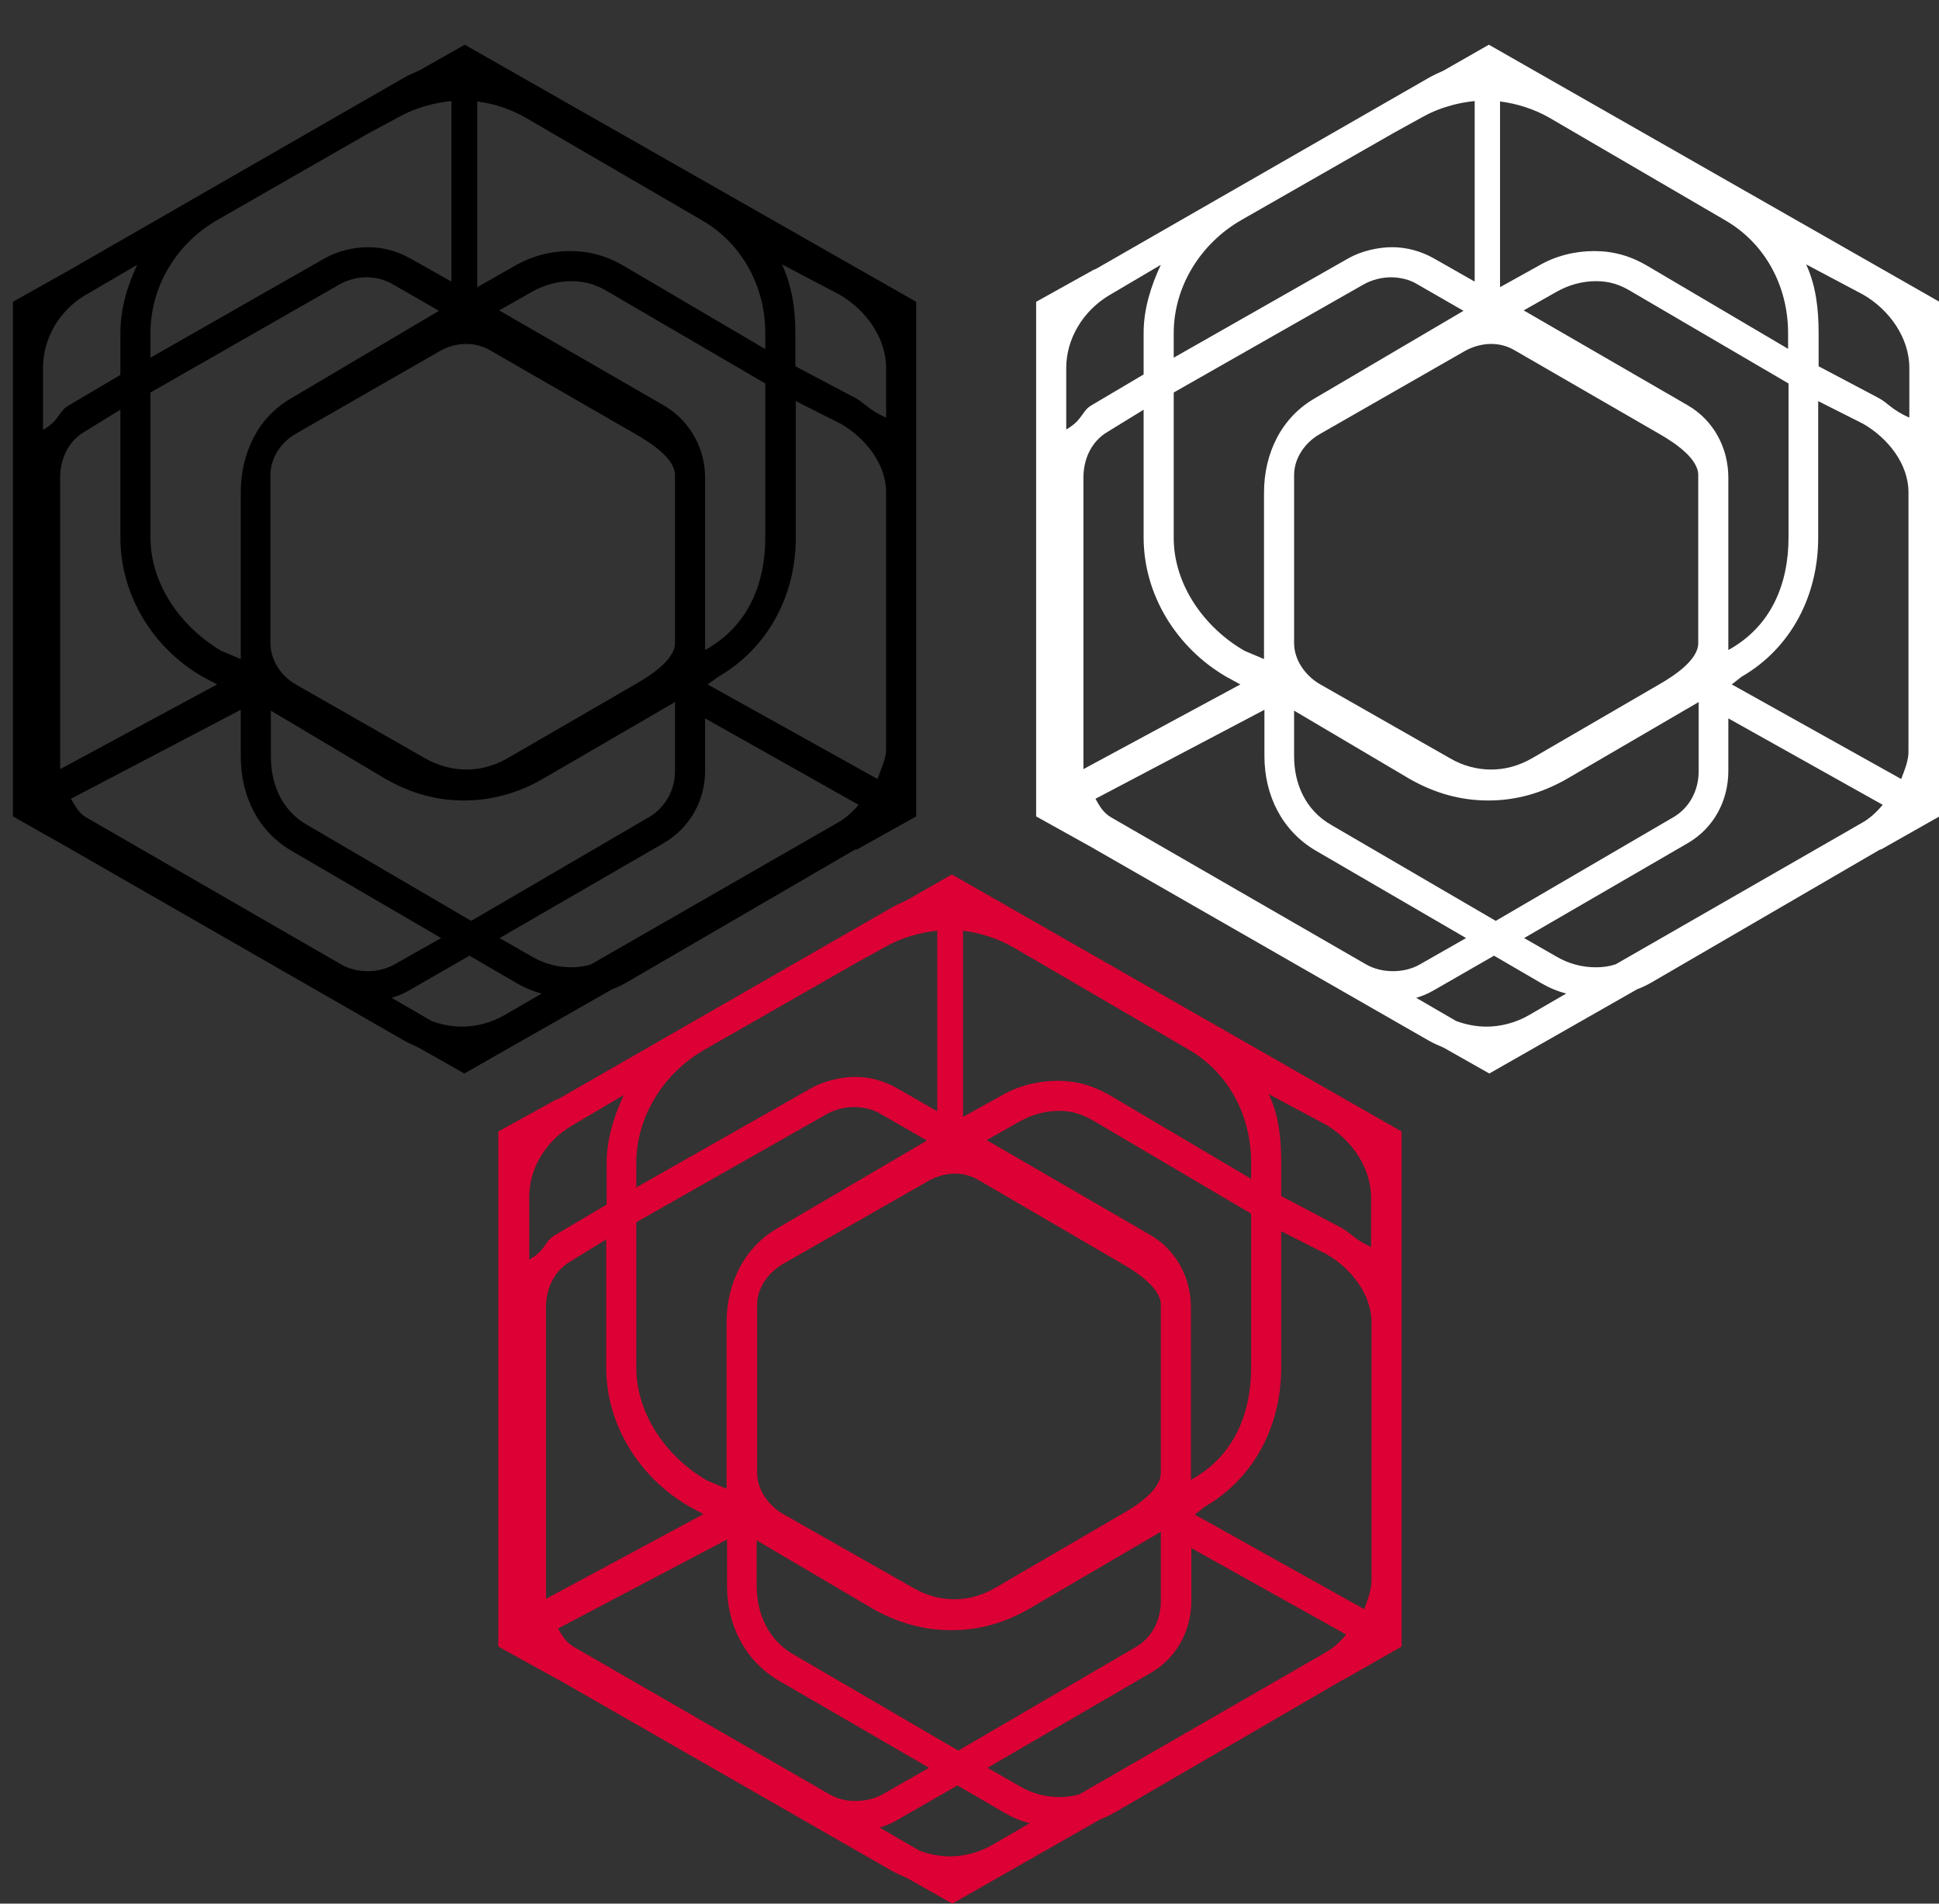 <?xml version="1.0" encoding="utf-8"?>
<!-- Generator: Adobe Illustrator 19.2.0, SVG Export Plug-In . SVG Version: 6.00 Build 0)  -->
<svg version="1.1" id="Layer_1" xmlns="http://www.w3.org/2000/svg" xmlns:xlink="http://www.w3.org/1999/xlink" x="0px" y="0px"
	 viewBox="0 0 451 442.8" style="enable-background:new 0 0 451 442.8;" xml:space="preserve">
<rect x="0" y="0" width="451" height="442.8" fill="#333333" stroke="none"/>
<style type="text/css">
	.st0{fill:#B3B3B3;}
	.st1{fill:#666666;stroke:#000000;stroke-width:2;stroke-miterlimit:10;}
	.st2{stroke:#000000;stroke-width:2;stroke-miterlimit:10;}
	.st3{fill:#FFFFFF;}
	.st4{fill:#CCCCCC;}
	.st5{fill:#666666;}
	.st6{fill:#FFFFFF;stroke:#000000;stroke-width:2;stroke-miterlimit:10;}
	.st7{fill:none;stroke:#000000;stroke-width:2;stroke-miterlimit:10;}
	.st8{fill:url(#XMLID_1549_);}
	.st9{fill:url(#XMLID_1552_);}
	.st10{fill:url(#XMLID_1555_);}
	.st11{fill:url(#XMLID_1556_);}
	.st12{fill:#231F20;}
	.st13{fill:url(#XMLID_1559_);}
	.st14{fill:#E6E6E6;}
	.st15{fill:url(#XMLID_1560_);}
	.st16{fill:url(#);}
	.st17{fill:url(#XMLID_1561_);}
	.st18{fill:url(#XMLID_1562_);}
	.st19{fill:#333333;}
	.st20{fill:url(#XMLID_1563_);}
	.st21{fill:#4D4D4D;}
	.st22{fill:url(#XMLID_1564_);}
	.st23{fill:url(#XMLID_1565_);}
	.st24{fill:url(#XMLID_1566_);}
	.st25{fill:url(#XMLID_1567_);}
	.st26{fill:url(#XMLID_1573_);}
	.st27{fill:url(#XMLID_1574_);}
	.st28{fill:url(#XMLID_1576_);}
	.st29{fill:#DC0034;}
	.st30{fill:url(#XMLID_1577_);}
	.st31{fill:url(#XMLID_1578_);}
	.st32{fill:#222222;}
	.st33{fill:url(#XMLID_1582_);}
	.st34{fill:url(#XMLID_1583_);}
	.st35{fill:url(#XMLID_1584_);}
	.st36{fill:url(#XMLID_1585_);}
	.st37{opacity:0.22;}
	.st38{fill:url(#XMLID_1588_);}
	.st39{fill:url(#XMLID_1589_);}
	.st40{fill:url(#XMLID_1590_);}
	.st41{fill:url(#XMLID_1591_);}
	.st42{fill:url(#XMLID_1592_);}
	.st43{fill:url(#XMLID_1593_);}
	.st44{fill:none;stroke:#231F20;stroke-miterlimit:10;}
	.st45{fill:url(#XMLID_1594_);}
	.st46{fill:url(#XMLID_1598_);}
	.st47{fill:url(#XMLID_1599_);}
	.st48{fill:url(#XMLID_1600_);}
	.st49{fill:url(#XMLID_1601_);}
	.st50{fill:url(#XMLID_1602_);}
	.st51{fill:url(#XMLID_1603_);}
	.st52{fill:url(#XMLID_1660_);}
	.st53{fill:url(#XMLID_1661_);}
	.st54{fill:url(#XMLID_1662_);}
	.st55{fill:url(#XMLID_1663_);}
	.st56{fill:url(#XMLID_1664_);}
	.st57{opacity:0.49;}
	.st58{fill:#D80027;}
	.st59{fill:url(#XMLID_1665_);}
	.st60{fill:url(#XMLID_1666_);}
	.st61{fill:url(#XMLID_1669_);}
	.st62{fill:url(#XMLID_1670_);}
	.st63{fill:url(#XMLID_1671_);}
	.st64{fill:url(#XMLID_1672_);}
	.st65{fill:url(#XMLID_1673_);}
	.st66{fill:url(#XMLID_1674_);}
	.st67{fill:url(#XMLID_1675_);}
	.st68{fill:url(#XMLID_1676_);}
	.st69{fill:url(#XMLID_1681_);}
	.st70{fill:url(#XMLID_1682_);}
	.st71{fill:none;stroke:#000000;stroke-miterlimit:10;}
	.st72{fill:url(#XMLID_1683_);}
	.st73{fill:#808080;}
	.st74{fill:#009245;stroke:#FFFFFF;stroke-miterlimit:10;}
	.st75{fill:#603813;stroke:#FFFFFF;stroke-miterlimit:10;}
	.st76{fill:#D4145A;stroke:#FFFFFF;stroke-miterlimit:10;}
	.st77{fill:#0071BC;stroke:#FFFFFF;stroke-miterlimit:10;}
	.st78{fill:#009245;}
	.st79{opacity:0.8;}
	.st80{fill:#DC0034;stroke:#000000;stroke-width:2;stroke-miterlimit:10;}
	.st81{fill:none;}
	.st82{fill:url(#XMLID_1684_);}
	.st83{fill:url(#XMLID_1685_);}
	.st84{fill:none;stroke:#FFFFFF;stroke-width:2;stroke-miterlimit:10;}
	.st85{fill:none;stroke:#FFFFFF;stroke-miterlimit:10;}
	.st86{fill:url(#XMLID_1686_);}
	.st87{fill:url(#XMLID_1687_);}
	.st88{fill:url(#XMLID_1688_);}
	.st89{stroke:#000000;stroke-miterlimit:10;}
	.st90{fill:url(#XMLID_1689_);}
	.st91{fill:url(#XMLID_1690_);}
	.st92{fill:url(#XMLID_1691_);}
	.st93{fill:#FFFFFF;stroke:#000000;stroke-miterlimit:10;}
</style>
<path id="XMLID_260_" d="M108.1,10.4l-10.6,6c-1.1,0.5-2.3,1-3.4,1.6L16.7,62.5c-0.1,0.1-0.4,0.2-0.5,0.3L3,70.2v15.4v88.9v15.4
	l13.1,7.4c0.1,0.1,0.3,0.2,0.5,0.3l77.5,44.5c1.1,0.6,2.2,1.1,3.3,1.6l10.6,6l34.4-19.6c1.1-0.4,2.1-0.9,3.2-1.5l53.3-31l0-0.2h0
	l0,0.2c0.1,0,0.3,0,0.4,0l13.8-7.7v-2V70.2L108.1,10.4z M19.6,68.8l12.3-7.2C29.6,66.5,28,71.9,28,77.5v9.7l-12,7.1
	c-2.5,1.4-2,3.4-6,5.7V85.6C10,78.8,13.7,72.4,19.6,68.8z M132.9,225c-3.2,0-6.3-0.8-9.2-2.5l-7.5-4.3l38.2-22.1
	c6-3.5,9.6-9.8,9.6-16.8v-12.2l35.7,20.1c-1.4,1.7-3.1,3.2-5.1,4.3l-57.1,32.8C136,224.8,134.4,225,132.9,225z M50.5,51.2l35.4-20.3
	l6.9-3.7c3.7-2.1,8.2-3.3,12.2-3.7v42l-9.6-5.4c-3-1.7-6.4-2.6-9.8-2.6c-3.3,0-7.1,0.9-10.1,2.6L35,83.2v-5.7
	C35,66.6,41.1,56.6,50.5,51.2z M206,97.1c-4-1.8-4.8-3.3-7-4.5l-14-7.4v-7.7c0-5.6-0.8-11-3.1-16l13.3,7c6.1,3.5,10.9,10,10.9,17.1
	V97.1z M204.1,181.2l-39.5-22l2.5-1.8c11.6-6.7,18-19,18-32.3V93.3l10.5,5.3c5.7,3.3,10.5,9.3,10.5,15.9v60
	C206,176.8,204.8,179.1,204.1,181.2z M178,81.2l-33-19.4c-3.9-2.3-8-3.4-12.4-3.4c-4.4,0-8.8,1.1-12.8,3.4l-8.8,5V23.6
	c4,0.5,7.8,1.8,11.3,3.8l40.9,23.8c9.4,5.4,14.8,15.4,14.8,26.3V81.2z M147.7,100.9c3.5,2,9.3,5.7,9.3,9.6v39.1
	c0,3.9-5.8,7.6-9.3,9.6L118,176.4c-3,1.7-6.2,2.6-9.5,2.6c-3.3,0-6.6-0.9-9.6-2.6l-30.1-17.2c-3.5-2-5.9-5.7-5.9-9.6v-39.1
	c0-3.9,2.4-7.6,5.9-9.6l33.6-19.3c1.8-1,3.9-1.6,6-1.6c2,0,4,0.5,5.8,1.6L147.7,100.9z M164,151.2v-40.1c0-6.9-3.6-13.3-9.6-16.8
	l-38.3-22.1l7.6-4.3c2.8-1.6,6-2.5,9.2-2.5c3.2,0,5.8,0.8,8.6,2.5L178,89.2V125C178,135.8,174,145.7,164,151.2z M78.9,66.2
	c1.9-1.1,4.2-1.7,6.3-1.7c2.1,0,4.3,0.5,6.3,1.7l10.6,6.1L67.8,92.6c-7.9,4.5-11.8,12.9-11.8,22v38.7l-4.5-1.9
	C42.1,145.9,35,135.9,35,125V91.3L78.9,66.2z M47.1,157.4l3.4,1.8L14,178.9v-67.8c0-4.4,1.9-8.5,5.7-10.7l8.3-5.1V125
	C28,138.4,35.5,150.7,47.1,157.4z M79.3,224.3l-59.3-34.2c-1.8-1.1-2.4-2.5-3.5-4.3L56,165.1v10.8c0,9.1,3.9,17.4,11.8,22l34.8,20.3
	l-10.8,6.1c-1.9,1.1-4.2,1.6-6.3,1.6C83.4,225.9,81.2,225.4,79.3,224.3z M71.3,191.8c-5.7-3.3-8.3-9.3-8.3-15.9v-10.6l26.7,15.9
	c5.8,3.3,11.7,5,18.2,5c6.4,0,12.6-1.7,18.3-5l30.8-17.9v16.1c0,4.4-2.3,8.5-6.1,10.7l-41.3,24.1L71.3,191.8z M91.1,232.1
	c1.4-0.4,2.8-1,4-1.7l14.1-8.1l11,6.4c1.9,1.1,3.8,1.9,5.8,2.4l-8.8,5.1c-3,1.7-6.4,2.6-9.8,2.6c-2.4,0-4.8-0.5-7-1.3L91.1,232.1z"
	/>
<path id="XMLID_697_" class="st3" d="M346.3,10.4l-10.5,6c-1.1,0.5-2.2,1-3.3,1.6L255,62.5c-0.1,0.1-0.6,0.2-0.7,0.3L241,70.2v15.4
	v88.9v15.4l13.3,7.4c0.1,0.1,0.4,0.2,0.5,0.3l77.6,44.5c1.1,0.6,2.2,1.1,3.4,1.6l10.6,6l34.4-19.6c1.1-0.4,2.1-0.9,3.2-1.5l53.3-31
	l0-0.2h0l0,0.2c0.1,0,0.1,0,0.2,0l13.6-7.7v-2V70.2L346.3,10.4z M257.8,68.8l12.2-7.2c-2.3,4.9-4,10.3-4,15.8v9.7l-12,7.1
	c-2.5,1.4-2,3.4-6,5.7V85.6C248,78.8,251.9,72.4,257.8,68.8z M371.2,225c-3.2,0-6.3-0.8-9.2-2.5l-7.5-4.3l38.1-22.1
	c6-3.5,9.4-9.8,9.4-16.8v-12.2l35.9,20.1c-1.4,1.7-3,3.2-5,4.3l-57.1,32.8C374.3,224.8,372.8,225,371.2,225z M288.7,51.2l35.5-20.3
	l6.7-3.7c3.7-2.1,8.1-3.3,12.1-3.7v42l-9.5-5.4c-3-1.7-6.4-2.6-9.7-2.6c-3.3,0-7.2,0.9-10.2,2.6L273,83.2v-5.7
	C273,66.6,279.3,56.6,288.7,51.2z M444,97.1c-4-1.8-4.8-3.3-7-4.5l-14-7.4v-7.7c0-5.6-0.6-11-2.9-16l13.2,7
	c6.1,3.5,10.8,10,10.8,17.1V97.1z M442.2,181.2l-39.4-22l2.3-1.8c11.6-6.7,17.8-19,17.8-32.3V93.3l10.5,5.3
	c5.7,3.3,10.5,9.3,10.5,15.9v60C444,176.8,443,179.1,442.2,181.2z M416,81.2l-32.9-19.4c-3.9-2.3-7.9-3.4-12.3-3.4
	c-4.4,0-9,1.1-12.9,3.4l-9,5V23.6c4,0.5,8,1.8,11.5,3.8l40.8,23.8c9.4,5.4,14.7,15.4,14.7,26.3V81.2z M385.9,100.9
	c3.5,2,9.1,5.7,9.1,9.6v39.1c0,3.9-5.6,7.6-9.1,9.6l-29.6,17.2c-3,1.7-6.1,2.6-9.5,2.6c-3.3,0-6.6-0.9-9.5-2.6l-30.2-17.2
	c-3.5-2-6.1-5.7-6.1-9.6v-39.1c0-3.9,2.5-7.6,6.1-9.6l33.7-19.3c1.8-1,4-1.6,6-1.6c2,0,3.9,0.5,5.7,1.6L385.9,100.9z M402,151.2
	v-40.1c0-6.9-3.4-13.3-9.4-16.8l-38.2-22.1l7.6-4.3c2.8-1.6,6-2.5,9.2-2.5c3.2,0,5.6,0.8,8.4,2.5L416,89.2V125
	C416,135.8,412,145.7,402,151.2z M317.1,66.2c1.9-1.1,4.3-1.7,6.4-1.7c2.1,0,4.4,0.5,6.3,1.7l10.6,6.1l-34.5,20.3
	c-7.9,4.5-11.9,12.9-11.9,22v38.7l-4.5-1.9c-9.4-5.4-16.5-15.4-16.5-26.3V91.3L317.1,66.2z M285.2,157.4l3.3,1.8L252,178.9v-67.8
	c0-4.4,1.9-8.5,5.7-10.7l8.3-5.1V125C266,138.4,273.7,150.7,285.2,157.4z M317.7,224.3l-59.3-34.2c-1.8-1.1-2.6-2.5-3.6-4.3
	l39.3-20.7v10.8c0,9.1,4.1,17.4,12,22l34.9,20.3l-10.7,6.1c-1.9,1.1-4.1,1.6-6.3,1.6C321.8,225.9,319.6,225.4,317.7,224.3z
	 M309.5,191.8c-5.7-3.3-8.5-9.3-8.5-15.9v-10.6l26.9,15.9c5.8,3.3,11.8,5,18.3,5c6.4,0,12.4-1.7,18.2-5l30.7-17.9v16.1
	c0,4.4-2.1,8.5-5.9,10.7l-41.3,24.1L309.5,191.8z M329.4,232.1c1.4-0.4,2.8-1,4-1.7l14.1-8.1l11,6.4c1.9,1.1,3.8,1.9,5.8,2.4
	l-8.8,5.1c-3,1.7-6.4,2.6-9.8,2.6c-2.4,0-4.8-0.5-7-1.3L329.4,232.1z"/>
<path id="XMLID_978_" class="st29" d="M221.4,203.4l-10.5,6c-1.1,0.5-2.2,1-3.3,1.6l-77.5,44.5c-0.1,0.1-0.6,0.2-0.8,0.3l-13.4,7.4
	v15.4v88.9V383l13.4,7.4c0.1,0.1,0.5,0.2,0.6,0.3l77.6,44.5c1.1,0.6,2.2,1.1,3.4,1.6l10.6,6l34.4-19.6c1.1-0.4,2.1-0.9,3.2-1.5
	l53.3-31l0-0.2h0l0,0.2c0.1,0,0,0,0.1,0L326,383v-2V263.2L221.4,203.4z M132.9,261.9l12.2-7.2c-2.3,4.9-4,10.3-4,15.8v9.7l-12,7.1
	c-2.5,1.4-2,3.4-6,5.7v-14.4C123,271.8,127,265.4,132.9,261.9z M246.4,418c-3.2,0-6.3-0.8-9.2-2.5l-7.5-4.3l38-22.1
	c6-3.5,9.4-9.8,9.4-16.8v-12.2l36,20.1c-1.4,1.7-3,3.2-5,4.3L251,417.4C249.5,417.8,248,418,246.4,418z M163.8,244.2l35.5-20.3
	l6.7-3.7c3.7-2.1,8-3.3,12-3.7v42l-9.4-5.4c-3-1.7-6.3-2.6-9.6-2.6c-3.3,0-7.3,0.9-10.3,2.6L148,276.2v-5.7
	C148,259.7,154.4,249.6,163.8,244.2z M319,290.1c-4-1.8-4.8-3.3-7-4.5l-14-7.4v-7.7c0-5.6-0.5-11-2.9-16l13.1,7
	c6.1,3.5,10.7,10,10.7,17.1V290.1z M317.3,374.3l-39.4-22l2.3-1.8c11.6-6.7,17.8-19,17.8-32.3v-31.8l10.5,5.3
	c5.7,3.3,10.5,9.3,10.5,15.9v60C319,369.9,318.1,372.1,317.3,374.3z M291,274.2l-32.8-19.4c-3.9-2.3-7.9-3.4-12.2-3.4
	c-4.4,0-9,1.1-13,3.4l-9,5v-43.3c4,0.5,8.1,1.8,11.6,3.8l40.8,23.8c9.4,5.4,14.6,15.4,14.6,26.3V274.2z M260.9,293.9
	c3.5,2,9.1,5.7,9.1,9.6v39.1c0,3.9-5.5,7.6-9.1,9.6l-29.5,17.2c-3,1.7-6.1,2.6-9.4,2.6c-3.3,0-6.6-0.9-9.5-2.6l-30.3-17.2
	c-3.5-2-6.1-5.7-6.1-9.6v-39.1c0-3.9,2.6-7.6,6.2-9.6l33.8-19.3c1.8-1,4-1.6,6-1.6c2,0,3.9,0.5,5.7,1.6L260.9,293.9z M277,344.2
	v-40.1c0-6.9-3.4-13.3-9.4-16.8l-38.1-22.1l7.6-4.3c2.8-1.6,6-2.5,9.2-2.5c3.2,0,5.5,0.8,8.4,2.5l36.3,21.4v35.8
	C291,328.8,287,338.8,277,344.2z M192.2,259.2c1.9-1.1,4.3-1.7,6.5-1.7c2.1,0,4.4,0.5,6.3,1.7l10.6,6.1L181,285.6
	c-7.9,4.5-12,12.9-12,22v38.7l-4.5-1.9c-9.4-5.4-16.5-15.4-16.5-26.3v-33.8L192.2,259.2z M160.3,350.4l3.3,1.8L127,371.9v-67.8
	c0-4.4,1.9-8.5,5.7-10.7l8.3-5.1v29.8C141,331.4,148.7,343.7,160.3,350.4z M192.8,417.3l-59.3-34.2c-1.8-1.1-2.7-2.5-3.7-4.3
	l39.3-20.7v10.8c0,9.1,4.2,17.4,12,22l35,20.3l-10.7,6.1c-1.9,1.1-4.1,1.6-6.2,1.6C196.9,419,194.7,418.4,192.8,417.3z M184.5,384.8
	c-5.7-3.3-8.5-9.3-8.5-15.9v-10.6l27,15.9c5.8,3.3,11.9,5,18.3,5c6.4,0,12.4-1.7,18.1-5l30.6-17.9v16.1c0,4.4-2,8.5-5.8,10.7
	l-41.3,24.1L184.5,384.8z M204.6,425.1c1.4-0.4,2.8-1,4-1.7l14.1-8.1l11,6.4c1.9,1.1,3.8,1.9,5.8,2.4l-8.8,5.1
	c-3,1.7-6.4,2.6-9.8,2.6c-2.4,0-4.8-0.5-7-1.3L204.6,425.1z"/>
</svg>
